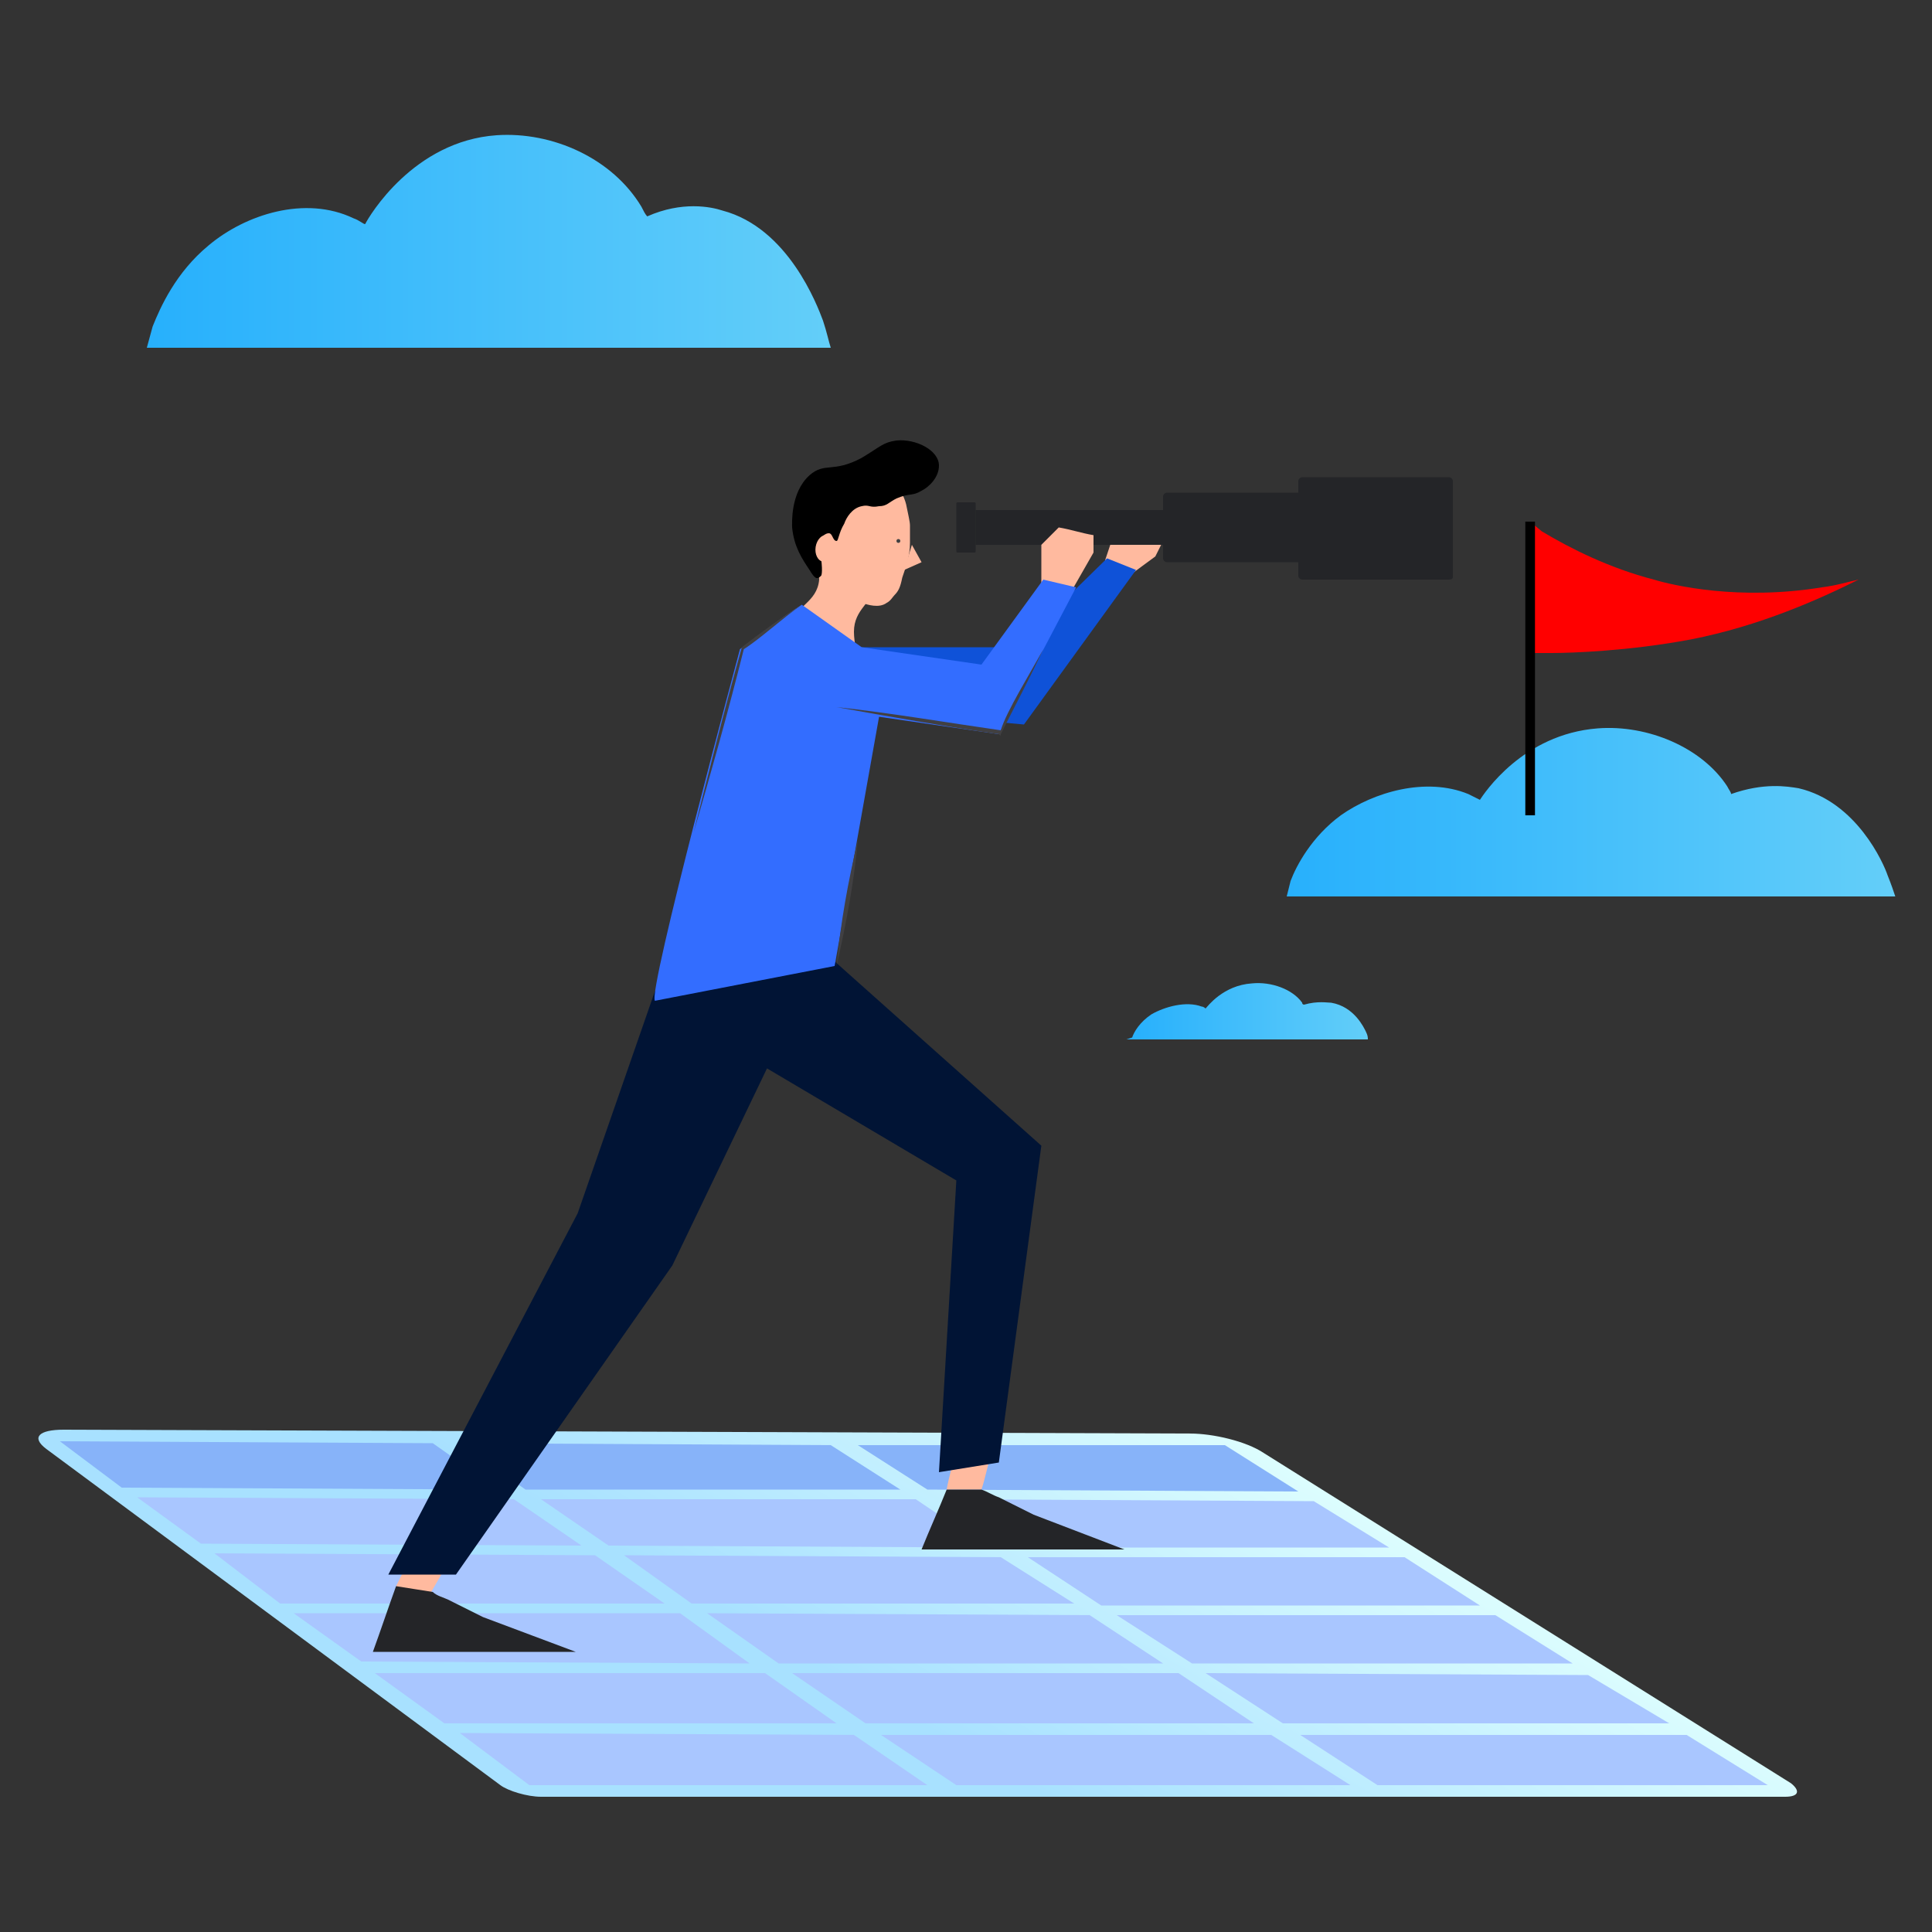 <?xml version="1.0" encoding="utf-8"?>
<!-- Generator: Adobe Illustrator 26.0.1, SVG Export Plug-In . SVG Version: 6.00 Build 0)  -->
<svg version="1.1" id="Layer_1" xmlns="http://www.w3.org/2000/svg" xmlns:xlink="http://www.w3.org/1999/xlink" x="0px" y="0px"
	 viewBox="0 0 100 100" style="enable-background:new 0 0 100 100;" xml:space="preserve">
<rect x="0" y="0" width="100" height="100" fill="#333333" stroke="none"/>
<style type="text/css">
	.st0{fill:url(#SVGID_1_);}
	.st1{fill:#FF0000;}
	.st2{fill:none;stroke:#000000;stroke-width:0.5;stroke-miterlimit:10;}
	.st3{fill:url(#SVGID_00000120551434975632781070000016583338221916031647_);}
	.st4{fill:#87B3F9;}
	.st5{fill:#A9C6FF;}
	.st6{fill:#FFBA9F;}
	.st7{fill:#242528;}
	.st8{fill:#0F52D8;}
	.st9{fill:#011435;}
	.st10{fill:#336DFF;}
	.st11{fill:url(#SVGID_00000111912170486705670740000001589385377670555828_);}
	.st12{fill:url(#SVGID_00000182501624926276146700000003014967169578576031_);}
	.st13{fill:#414042;}
</style>
<g>
	
		<linearGradient id="SVGID_1_" gradientUnits="userSpaceOnUse" x1="66.392" y1="-918.049" x2="97.892" y2="-918.049" gradientTransform="matrix(1 0 0 -1 0 -876)">
		<stop  offset="1.978731e-03" style="stop-color:#27B0FC"/>
		<stop  offset="1" style="stop-color:#63CEF9"/>
	</linearGradient>
	<path class="st0" d="M66.8,45.6c0.3-0.8,1.1-2.3,2.6-3.4c1.7-1.2,4.4-2,6.6-1.1c0.2,0.1,0.4,0.2,0.6,0.3c0.2-0.3,2.2-3.4,6.1-3.7
		c2.6-0.2,5.4,1,6.7,3c0.1,0.2,0.2,0.3,0.2,0.4c1.7-0.6,2.9-0.4,3.5-0.3c3,0.7,4.4,3.9,4.6,4.5c0.2,0.5,0.3,0.8,0.4,1.1
		c-10.5,0-21,0-31.5,0L66.8,45.6z"/>
	<path class="st1" d="M79.2,27c0,2.3,0,4.5,0,6.8c0.2,0,0.6,0,1.1,0c1,0,4-0.1,7.2-0.7c3.6-0.7,6.7-2.1,8.7-3.1
		c-0.5,0.1-1.1,0.3-1.9,0.4c-4.3,0.7-7.7-0.1-8.7-0.4c-2.3-0.6-4.3-1.6-5.8-2.5L79.2,27z"/>
	<line class="st2" x1="79.2" y1="27" x2="79.2" y2="42.2"/>
	<g>
		
			<linearGradient id="SVGID_00000108300451702500492310000005249257604571411861_" gradientUnits="userSpaceOnUse" x1="38.235" y1="-975.567" x2="55.514" y2="-945.637" gradientTransform="matrix(1 0 0 -1 0 -876)">
			<stop  offset="0.394" style="stop-color:#A8E1FF"/>
			<stop  offset="1" style="stop-color:#DCFDFE"/>
		</linearGradient>
		<path style="fill:url(#SVGID_00000108300451702500492310000005249257604571411861_);" d="M92.4,93H28c-0.7,0-1.7-0.3-2.1-0.6
			L2.4,75c-0.8-0.6-0.4-1,0.9-1l58.3,0.2c1.2,0,2.9,0.4,3.8,1l27.3,17.1C93.2,92.7,93.1,93,92.4,93z"/>
		<g>
			<polygon class="st4" points="25.8,77.1 6.3,77 3.1,74.6 22.4,74.7 			"/>
			<polygon class="st5" points="30.1,80 10.4,79.9 7.1,77.5 26.6,77.6 			"/>
			<polygon class="st5" points="34.4,83 14.5,83 11.1,80.4 30.8,80.5 			"/>
			<polygon class="st5" points="38.8,86.1 18.7,86 15.2,83.5 35.2,83.5 			"/>
			<polygon class="st5" points="43.3,89.2 23,89.2 19.4,86.6 39.6,86.6 			"/>
			<polygon class="st5" points="48,92.4 27.4,92.4 23.8,89.7 44.2,89.8 			"/>
		</g>
		<g>
			<polygon class="st4" points="46.6,77.1 27.2,77.1 23.8,74.7 43,74.8 			"/>
			<polygon class="st5" points="51.1,80.1 31.5,80 28,77.6 47.4,77.6 			"/>
			<polygon class="st5" points="55.6,83 35.8,83 32.3,80.5 51.8,80.6 			"/>
			<polygon class="st5" points="60.2,86.1 40.3,86.1 36.6,83.5 56.4,83.6 			"/>
			<polygon class="st5" points="64.9,89.2 44.8,89.2 41,86.6 61,86.6 			"/>
			<polygon class="st5" points="69.9,92.4 49.5,92.4 45.6,89.8 65.8,89.8 			"/>
		</g>
		<g>
			<polygon class="st4" points="67.2,77.2 48,77.1 44.4,74.8 63.4,74.8 			"/>
			<polygon class="st5" points="71.9,80.1 52.5,80.1 48.8,77.6 68,77.7 			"/>
			<polygon class="st5" points="76.6,83.1 57,83.1 53.2,80.6 72.7,80.6 			"/>
			<polygon class="st5" points="81.4,86.1 61.7,86.1 57.8,83.6 77.4,83.6 			"/>
			<polygon class="st5" points="86.4,89.2 66.4,89.2 62.4,86.6 82.2,86.7 			"/>
			<polygon class="st5" points="91.5,92.4 71.3,92.4 67.3,89.8 87.3,89.8 			"/>
		</g>
	</g>
	<g>
		<path class="st6" d="M41.9,28.6c0.1,0.4,0.3,0.7,0.9,1.3c0.4,0.5,0.9,1.1,1.8,1.3c0.3,0.1,0.9,0.3,1.3,0c0.2-0.1,0.3-0.3,0.4-0.4
			c0.2-0.2,0.3-0.4,0.4-0.9c0.2-0.6,0.4-1.1,0.4-1.8c0-0.4,0-0.7,0-0.9c0-0.2-0.1-0.6-0.2-1.1c-0.1-0.4-0.3-0.7-0.4-0.9
			C45.7,24.6,41.7,26.8,41.9,28.6z"/>
		<polygon class="st6" points="47.2,28.2 47.7,29.1 46.8,29.5 		"/>
		<path class="st6" d="M42.4,29.1c-0.2,0.2,0,0.4,0,0.9c-0.1,1.2-1.3,1.4-1.3,2.2c0,0.9,1.7,1.5,2.7,1.8c0.1,0,0.3,0.1,0.4,0
			c0.2-0.2,0-0.7,0-1.3c0-1.2,1-1.5,0.9-2.2C44.9,29.4,42.8,28.6,42.4,29.1z"/>
		<path d="M41.9,29.5c-0.4-0.6-0.8-1.2-0.9-2.2c0-0.2-0.1-1.8,0.9-2.7c0.8-0.7,1.2-0.1,2.7-0.9c1-0.6,1.1-0.8,1.8-0.9
			c1-0.1,2.2,0.5,2.2,1.3c0,0.6-0.5,1.1-0.9,1.3c-0.5,0.3-0.6,0.1-1.3,0.4c-0.4,0.2-0.5,0.4-0.9,0.4c-0.5,0.1-0.5-0.1-0.9,0
			c-0.5,0.1-0.8,0.6-0.9,0.9c-0.3,0.5-0.3,0.9-0.4,0.9c-0.2,0-0.2-0.4-0.4-0.4s-0.4,0.2-0.4,0.4c-0.1,0.2,0,0.4,0,0.9
			c0.1,0.8,0,0.9,0,0.9C42.3,30,42.2,30,41.9,29.5z"/>
		<ellipse transform="matrix(0.157 -0.988 0.988 0.157 7.949 66.111)" class="st6" cx="42.7" cy="28.4" rx="0.7" ry="0.5"/>
		<polygon class="st6" points="57.2,29 57.5,28.1 58.1,26.9 59,26.9 60.2,28 59.8,28.8 57.9,30.2 		"/>
		<g>
			<rect x="50.5" y="26.4" class="st7" width="17.2" height="1.8"/>
			<path class="st7" d="M68.1,29.1h-7.7c-0.1,0-0.2-0.1-0.2-0.2v-3.2c0-0.1,0.1-0.2,0.2-0.2h7.7c0.1,0,0.2,0.1,0.2,0.2v3.2
				C68.3,29,68.2,29.1,68.1,29.1z"/>
			<path class="st7" d="M75,30h-7.6c-0.1,0-0.2-0.1-0.2-0.2v-4.9c0-0.1,0.1-0.2,0.2-0.2H75c0.1,0,0.2,0.1,0.2,0.2v4.9
				C75.2,29.9,75.2,30,75,30z"/>
			<path class="st7" d="M50.4,28.6h-0.8c-0.1,0-0.1,0-0.1-0.1v-2.4c0-0.1,0-0.1,0.1-0.1h0.8c0.1,0,0.1,0,0.1,0.1v2.4
				C50.5,28.6,50.5,28.6,50.4,28.6z"/>
		</g>
		<polygon class="st8" points="43.2,33.5 52.6,33.5 57.3,28.9 58.8,29.5 53,37.5 43.2,36.6 		"/>
		<polygon class="st6" points="21.1,80.9 20.5,82.1 22.2,82.6 22.9,81.4 		"/>
		<path class="st6" d="M49.4,75.3c-0.1,0.6-0.3,1.2-0.4,1.8c0.6,0,1.2,0,1.8,0c0.2-0.6,0.3-1.2,0.5-1.8H49.4z"/>
		<polygon class="st9" points="53.9,59.3 41.9,48.6 33.9,51.3 29.9,62.8 20.1,81.5 23.6,81.5 34.8,65.5 39.7,55.3 49.5,61.1 
			48.6,76.2 51.7,75.7 		"/>
		<path class="st6" d="M53.9,30.4c0-0.4,0-0.9,0-1.3c0-0.3,0-0.6,0-0.9c0.3-0.3,0.6-0.6,0.9-0.9c0.6,0.1,1.2,0.3,1.8,0.4v0.9
			l-1.2,2.1C54.9,30.6,54.4,30.5,53.9,30.4z"/>
		<path class="st10" d="M41.5,31.3c1,0.7,2.1,1.5,3.1,2.2l6.2,0.9L54,30l1.7,0.4l-4,7.6l-6.2-0.9L43.2,50l-9.3,1.8
			c-0.4-0.4,4.4-18.2,4.4-18.2C39.4,32.8,40.4,32,41.5,31.3z"/>
		<path class="st7" d="M22.4,82.4c-0.6-0.1-1.3-0.2-1.9-0.3c-0.4,1.1-0.8,2.3-1.2,3.4c3.5,0,7,0,10.5,0L25,83.7
			c-0.6-0.3-1.2-0.6-1.8-0.9C23,82.7,22.6,82.6,22.4,82.4z"/>
		<path class="st7" d="M50.8,77.1c-0.6,0-1.2,0-1.8,0c-0.4,1-0.9,2.1-1.3,3.1c3.5,0,7,0,10.5,0l-4.7-1.8c-0.6-0.3-1.2-0.6-1.8-0.9
			C51.4,77.4,51.1,77.2,50.8,77.1z"/>
	</g>
	
		<linearGradient id="SVGID_00000058548472340743070240000004471034581027388337_" gradientUnits="userSpaceOnUse" x1="7.512" y1="-888.5" x2="42.912" y2="-888.5" gradientTransform="matrix(1 0 0 -1 0 -876)">
		<stop  offset="1.978731e-03" style="stop-color:#27B0FC"/>
		<stop  offset="1" style="stop-color:#63CEF9"/>
	</linearGradient>
	<path style="fill:url(#SVGID_00000058548472340743070240000004471034581027388337_);" d="M7.9,16.9c0.4-1,1.2-2.8,2.9-4.2
		c1.9-1.6,5-2.6,7.5-1.4c0.3,0.1,0.5,0.3,0.6,0.3c0.2-0.4,2.5-4.3,6.8-4.6c2.9-0.2,6,1.2,7.5,3.7c0.1,0.2,0.2,0.4,0.3,0.5
		c1.8-0.8,3.3-0.5,3.9-0.3c3.4,0.9,4.9,4.9,5.2,5.7c0.2,0.6,0.3,1.1,0.4,1.4c-11.8,0-23.6,0-35.4,0L7.9,16.9z"/>
	
		<linearGradient id="SVGID_00000017499787764862116840000000164032714526100155_" gradientUnits="userSpaceOnUse" x1="58.432" y1="-928.352" x2="70.912" y2="-928.352" gradientTransform="matrix(1 0 0 -1 0 -876)">
		<stop  offset="1.978731e-03" style="stop-color:#27B0FC"/>
		<stop  offset="1" style="stop-color:#63CEF9"/>
	</linearGradient>
	<path style="fill:url(#SVGID_00000017499787764862116840000000164032714526100155_);" d="M58.6,53.7c0.1-0.3,0.4-0.8,1-1.2
		c0.7-0.4,1.8-0.7,2.6-0.4c0.1,0,0.2,0.1,0.2,0.1c0.1-0.1,0.9-1.2,2.4-1.3c1-0.1,2.1,0.3,2.6,1c0,0.1,0.1,0.1,0.1,0.1
		c0.7-0.2,1.2-0.1,1.4-0.1c1.2,0.2,1.7,1.3,1.8,1.5c0.1,0.2,0.1,0.3,0.1,0.4c-4.2,0-8.3,0-12.5,0L58.6,53.7z"/>
	<circle class="st13" cx="46.5" cy="28" r="0.1"/>
	<g>
		<path class="st13" d="M54,33.6c-0.7,1.5-1.5,3-2.2,4.4c0,0.1,0,0.1-0.1,0c-2.8-0.4-5.6-0.9-8.4-1.4c2.8,0.3,5.7,0.8,8.5,1.2
			C52.1,36.8,53.3,34.9,54,33.6L54,33.6z"/>
	</g>
	<g>
		<path class="st13" d="M44.4,43.5c-0.2,2.2-0.6,4.3-1.1,6.5C43.5,47.8,43.9,45.6,44.4,43.5C44.4,43.5,43.9,45.6,44.4,43.5z"/>
	</g>
	<g>
		<path class="st13" d="M41.5,31.3c-1,0.7-2.2,1.8-3,2.3c-0.8,3.2-1.7,6.4-2.6,9.5c0.8-3.2,1.6-6.4,2.5-9.6
			C39.3,32.8,40.4,32,41.5,31.3L41.5,31.3z"/>
	</g>
</g>
</svg>
